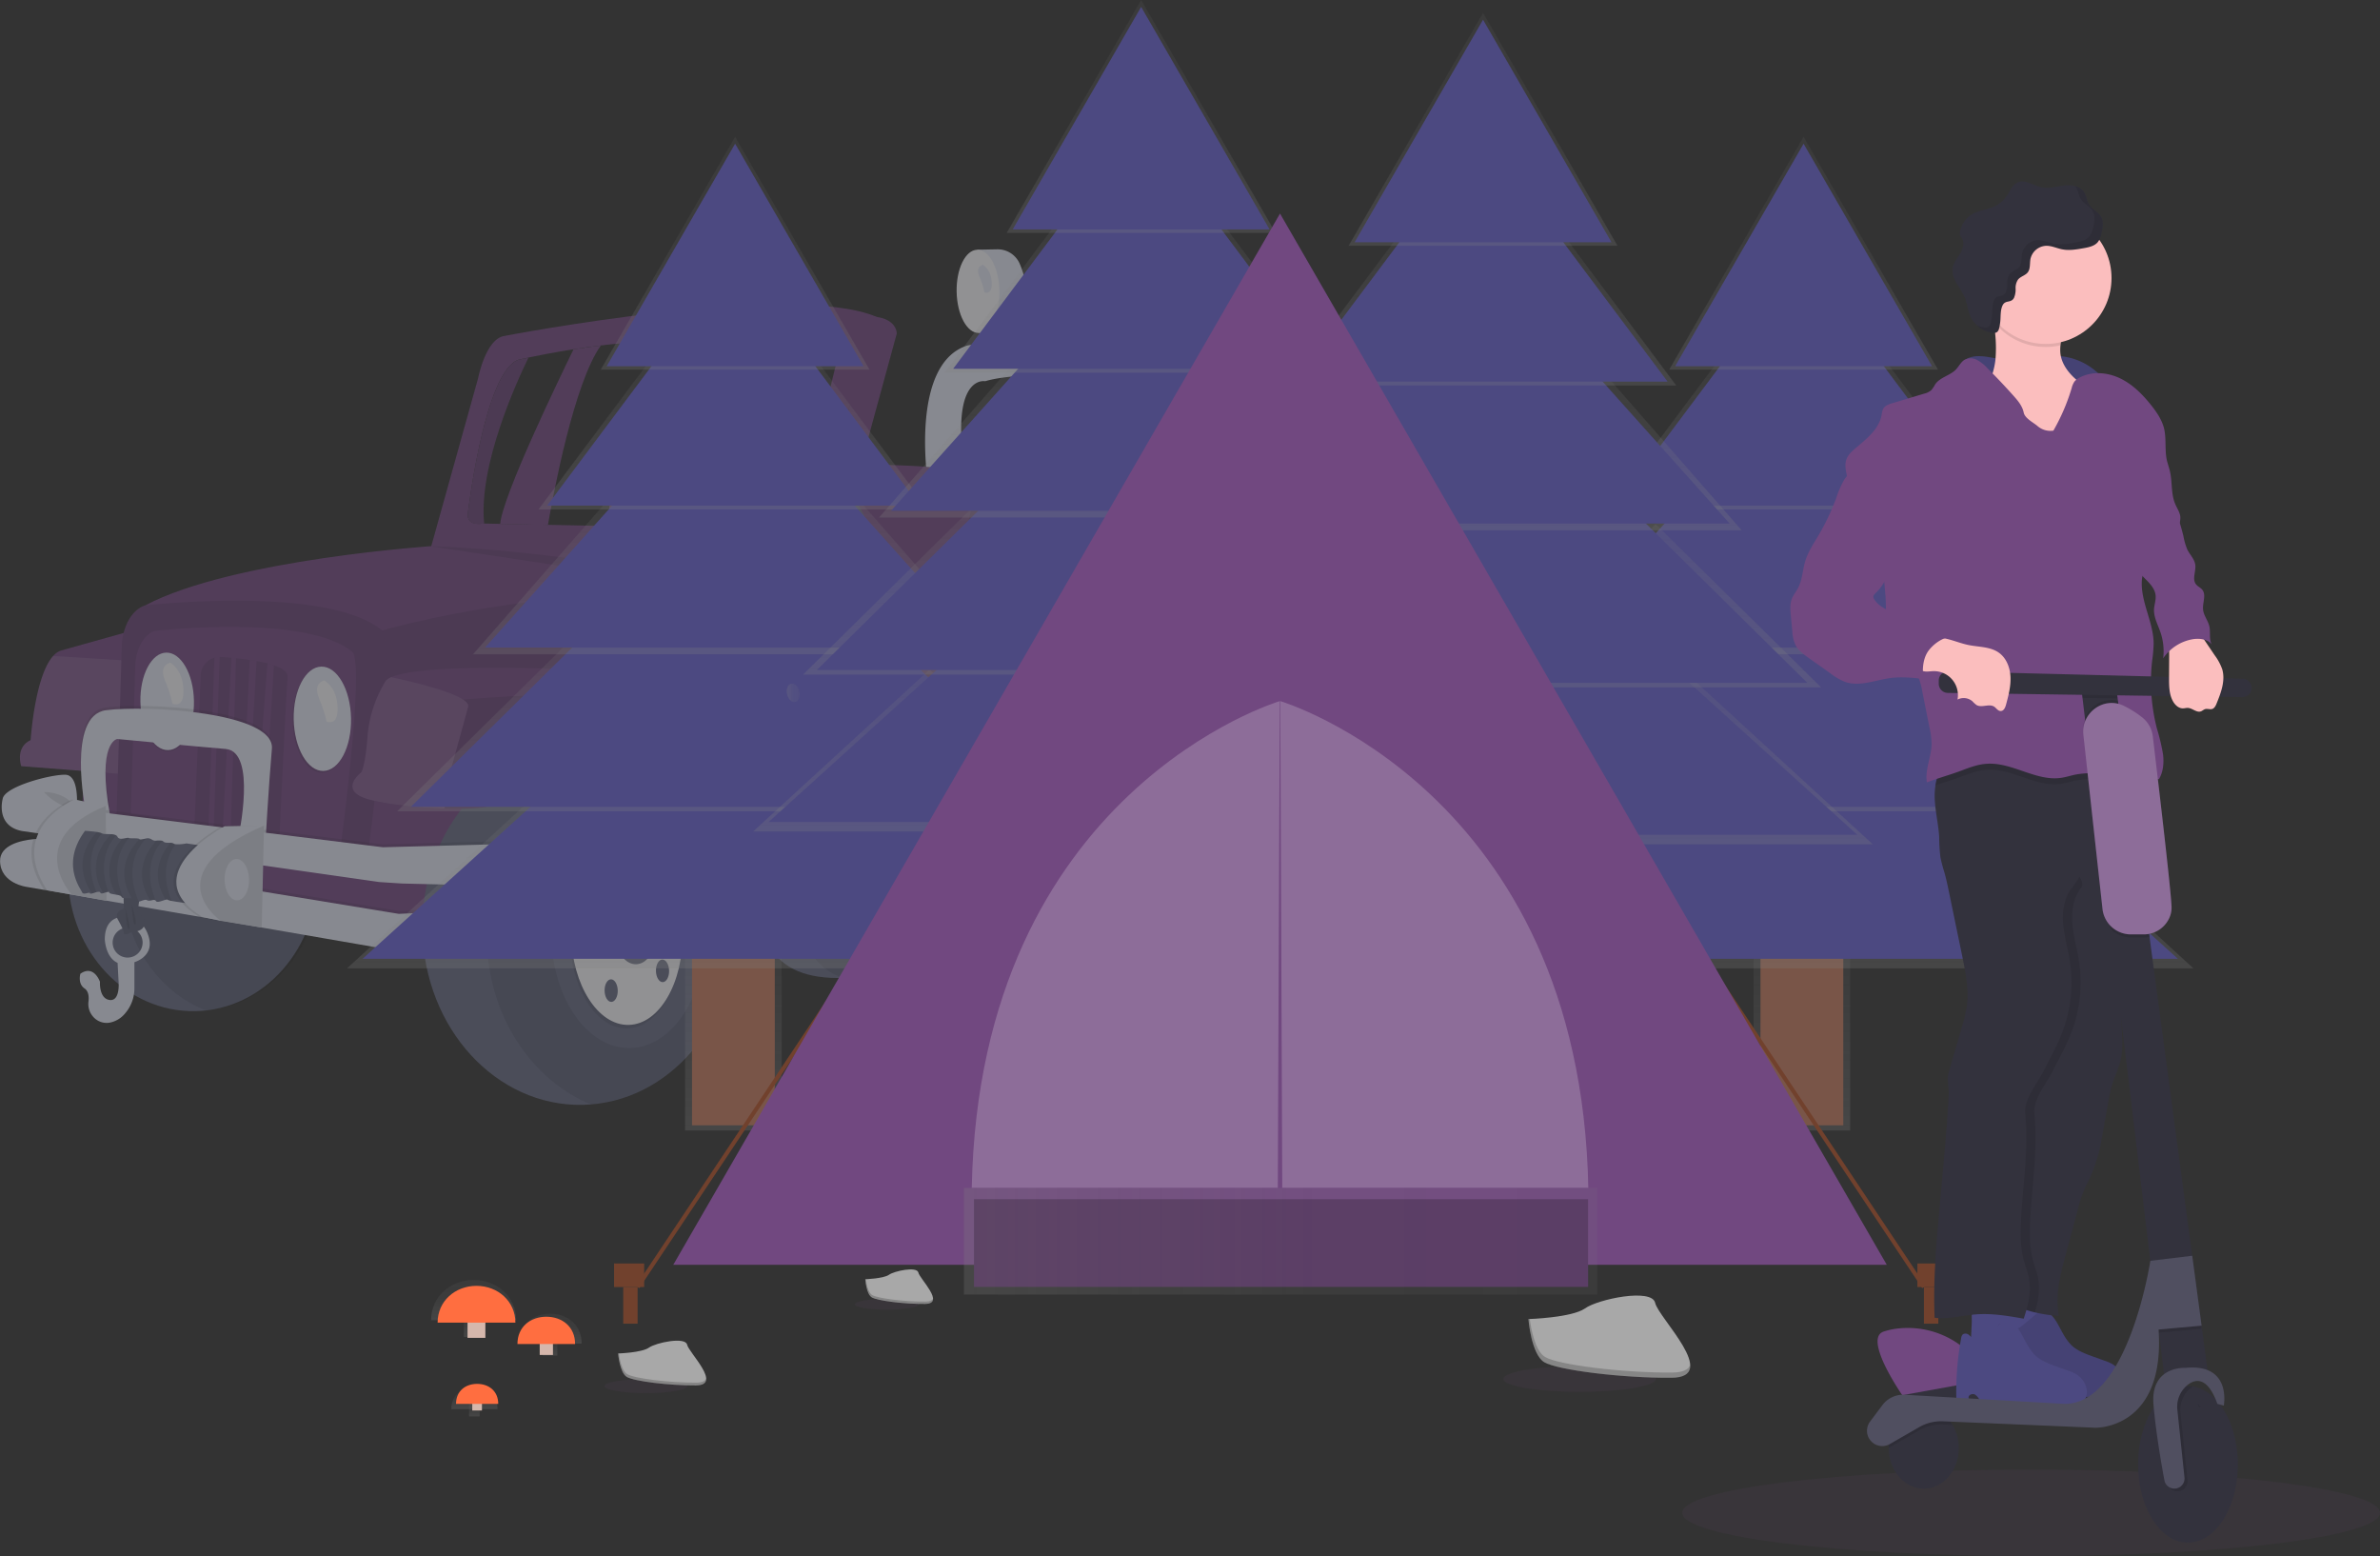 <svg id="fcd3d25d-d108-49f1-8b05-f961042549e8" data-name="Layer 1" xmlns="http://www.w3.org/2000/svg" xmlns:xlink="http://www.w3.org/1999/xlink" width="1070.95" height="699.99" viewBox="0 0 1070.95 699.99"><rect x="0" y="0" width="1070.95" height="699.99" fill="#333333" stroke="none"/><defs><linearGradient id="fef4cf94-7324-40d6-9308-a34b9052882e" x1="330.01" y1="508.56" x2="330.01" y2="378.95" gradientUnits="userSpaceOnUse"><stop offset="0" stop-color="gray" stop-opacity="0.25"/><stop offset="0.54" stop-color="gray" stop-opacity="0.12"/><stop offset="1" stop-color="gray" stop-opacity="0.1"/></linearGradient><linearGradient id="a80d1734-be81-4131-80dc-9f99dd32826f" x1="331.18" y1="435.61" x2="331.18" y2="275.03" xlink:href="#fef4cf94-7324-40d6-9308-a34b9052882e"/><linearGradient id="b8ac3475-35f8-4092-9872-a57a3345fb2f" x1="330.79" y1="364.98" x2="330.79" y2="214.89" xlink:href="#fef4cf94-7324-40d6-9308-a34b9052882e"/><linearGradient id="b3ae9166-1975-42d6-a5da-6dde3bd06bc3" x1="330.01" y1="294.36" x2="330.01" y2="160.36" xlink:href="#fef4cf94-7324-40d6-9308-a34b9052882e"/><linearGradient id="f1580149-b967-4fa8-90a0-ba830bea3bda" x1="330.01" y1="229.17" x2="330.01" y2="112" xlink:href="#fef4cf94-7324-40d6-9308-a34b9052882e"/><linearGradient id="f1e2654b-94bc-49c8-8a28-ae0704d4f4ce" x1="330.79" y1="166.31" x2="330.79" y2="61.54" xlink:href="#fef4cf94-7324-40d6-9308-a34b9052882e"/><linearGradient id="b40fb3f0-bb3e-4f8e-91ff-2be9e35f52da" x1="810.81" y1="508.56" x2="810.81" y2="378.95" xlink:href="#fef4cf94-7324-40d6-9308-a34b9052882e"/><linearGradient id="ae12fb98-ae95-4872-bedc-39e3eedb1f32" x1="811.97" y1="435.61" x2="811.97" y2="275.03" xlink:href="#fef4cf94-7324-40d6-9308-a34b9052882e"/><linearGradient id="b166d3c9-df9a-4de5-83d8-d414abef440c" x1="811.58" y1="364.98" x2="811.58" y2="214.89" xlink:href="#fef4cf94-7324-40d6-9308-a34b9052882e"/><linearGradient id="b061e48c-ab00-4bab-b633-0d8883e28d60" x1="810.81" y1="294.36" x2="810.81" y2="160.36" xlink:href="#fef4cf94-7324-40d6-9308-a34b9052882e"/><linearGradient id="bde1892e-1553-41ae-8f68-fb058a039dbb" x1="810.81" y1="229.17" x2="810.81" y2="112" xlink:href="#fef4cf94-7324-40d6-9308-a34b9052882e"/><linearGradient id="e817b007-cd08-4a5f-be21-14d70a041dbe" x1="811.58" y1="166.31" x2="811.58" y2="61.54" xlink:href="#fef4cf94-7324-40d6-9308-a34b9052882e"/><linearGradient id="bf46f249-a477-4314-86a9-b11a03aac9c2" x1="716.62" y1="473.23" x2="722.45" y2="473.23" xlink:href="#fef4cf94-7324-40d6-9308-a34b9052882e"/><linearGradient id="f02dae63-2716-4499-8829-0f3c1d22b336" x1="666.57" y1="452.78" x2="666.57" y2="323.18" xlink:href="#fef4cf94-7324-40d6-9308-a34b9052882e"/><linearGradient id="e216d1b7-8c41-4554-bf7f-ae8aca50e93b" x1="667.73" y1="379.83" x2="667.73" y2="219.26" xlink:href="#fef4cf94-7324-40d6-9308-a34b9052882e"/><linearGradient id="a388f240-4233-41bd-9b88-3ec7cb607a84" x1="667.34" y1="309.21" x2="667.34" y2="159.12" xlink:href="#fef4cf94-7324-40d6-9308-a34b9052882e"/><linearGradient id="fc313e3a-7159-49bd-86c9-84978a1d2dad" x1="666.57" y1="238.59" x2="666.57" y2="104.59" xlink:href="#fef4cf94-7324-40d6-9308-a34b9052882e"/><linearGradient id="bfdad6fd-fd4e-4e25-9952-234966a88e72" x1="666.57" y1="173.4" x2="666.57" y2="56.23" xlink:href="#fef4cf94-7324-40d6-9308-a34b9052882e"/><linearGradient id="e50b897c-ade0-4be7-b4e5-332052d62a93" x1="667.34" y1="110.54" x2="667.34" y2="5.77" xlink:href="#fef4cf94-7324-40d6-9308-a34b9052882e"/><linearGradient id="ea8c5887-e056-4379-931b-a9e63f445b24" x1="572.39" y1="417.45" x2="578.22" y2="417.45" xlink:href="#fef4cf94-7324-40d6-9308-a34b9052882e"/><linearGradient id="bc307777-59a7-4dbe-9da6-0a37c2cc1360" x1="512.71" y1="447.02" x2="512.71" y2="317.41" xlink:href="#fef4cf94-7324-40d6-9308-a34b9052882e"/><linearGradient id="ff52c3c1-4047-41a7-9a70-beaf9c3b2e8c" x1="513.88" y1="374.06" x2="513.88" y2="213.49" xlink:href="#fef4cf94-7324-40d6-9308-a34b9052882e"/><linearGradient id="b429f6f9-2c89-4f7e-8a23-e7d9cd85b6a2" x1="513.49" y1="303.44" x2="513.49" y2="153.35" xlink:href="#fef4cf94-7324-40d6-9308-a34b9052882e"/><linearGradient id="af056679-c2b8-4a85-bc92-a08c56455e81" x1="512.71" y1="232.82" x2="512.71" y2="98.82" xlink:href="#fef4cf94-7324-40d6-9308-a34b9052882e"/><linearGradient id="e93608fa-b1e0-410c-9134-74c663a6a4e3" x1="512.71" y1="167.63" x2="512.71" y2="50.46" xlink:href="#fef4cf94-7324-40d6-9308-a34b9052882e"/><linearGradient id="abca7e8f-91c5-4ada-a301-13a2907305ff" x1="513.49" y1="104.77" x2="513.49" y2="0" xlink:href="#fef4cf94-7324-40d6-9308-a34b9052882e"/><linearGradient id="eb8337b1-7107-46a4-95e9-0a9d4032ba74" x1="418.53" y1="411.68" x2="424.36" y2="411.68" xlink:href="#fef4cf94-7324-40d6-9308-a34b9052882e"/><linearGradient id="e0d89c2b-d4d6-4255-9ab5-75b3a32cb9fc" x1="433.73" y1="558.36" x2="718.73" y2="558.36" xlink:href="#fef4cf94-7324-40d6-9308-a34b9052882e"/><linearGradient id="f124af43-bbe2-4ae3-b9f8-0896fa906c7a" x1="213.13" y1="601.39" x2="213.13" y2="589.5" xlink:href="#fef4cf94-7324-40d6-9308-a34b9052882e"/><linearGradient id="a08b132f-3dc1-48d2-ab19-d366b6b14edb" x1="277.65" y1="693.91" x2="277.65" y2="675.81" xlink:href="#fef4cf94-7324-40d6-9308-a34b9052882e"/><linearGradient id="ed9eb46f-d04a-4205-93b8-cf6d4f63ac42" x1="247.54" y1="609.81" x2="247.54" y2="600.99" xlink:href="#fef4cf94-7324-40d6-9308-a34b9052882e"/><linearGradient id="bc62cbaa-e7b4-430f-9d47-b78a0c86e4f4" x1="312.07" y1="704.43" x2="312.07" y2="691.01" xlink:href="#fef4cf94-7324-40d6-9308-a34b9052882e"/><linearGradient id="eda7e9cb-0716-47d4-907d-a44c8661e6a3" x1="213.44" y1="637.18" x2="213.44" y2="630.72" xlink:href="#fef4cf94-7324-40d6-9308-a34b9052882e"/><linearGradient id="b241385e-d047-4061-b94d-72bc05b89ad9" x1="277.97" y1="733.9" x2="277.97" y2="724.07" xlink:href="#fef4cf94-7324-40d6-9308-a34b9052882e"/></defs><title>Camping</title><g opacity="0.5"><path d="M334.87,255.45c-12,16.85-21.23,65.92-23.8,80.71l-21.48-.43c1.11-12.71,26.1-64.39,33-78.57C326.5,256.55,330.62,256,334.87,255.45Z" transform="translate(-64.52 -100.01)" fill="#714880"/><rect x="593.58" y="244.57" width="9.52" height="13.41" transform="matrix(1, -0.02, 0.02, 1, -69.16, -88.66)" fill="#dce0ed"/><path d="M603,244.48l.08,4.36a6.77,6.77,0,0,1-2.06.32l-7.45.08-.09-4.58Z" transform="translate(-64.52 -100.01)" opacity="0.1"/><path d="M588.79,210.59l9-.17A10.79,10.79,0,0,1,607.89,217c2.75,6.43,5.17,16.68-.49,27.06a7.4,7.4,0,0,1-6.44,3.87L589.5,248Z" transform="translate(-64.52 -100.01)" fill="#dce0ed"/><ellipse cx="589.14" cy="229.3" rx="9.62" ry="18.72" transform="translate(-68.75 -88.84) rotate(-1.08)" fill="#f0f0f4"/><rect x="509.04" y="246.32" width="9.52" height="11.74" transform="translate(-69.19 -90.26) rotate(-1.08)" fill="#dce0ed"/><path d="M518.45,246.24l.07,3.73a7.09,7.09,0,0,1-2.06.31l-7.45.08-.08-3.94Z" transform="translate(-64.52 -100.01)" opacity="0.1"/><path d="M504.27,212.34l9-.17a10.8,10.8,0,0,1,10.12,6.54c2.75,6.43,5.17,16.69-.48,27.07a7.45,7.45,0,0,1-6.45,3.87l-11.46.12Z" transform="translate(-64.52 -100.01)" fill="#dce0ed"/><ellipse cx="504.62" cy="231.06" rx="9.62" ry="18.72" transform="translate(-68.8 -90.44) rotate(-1.08)" fill="#f0f0f4"/><path d="M506.8,219.14s-3.54.63-1.6,5.28a32.47,32.47,0,0,1,2.26,7.06s3.58,1.78,3.33-4.32S506.8,219.14,506.8,219.14Z" transform="translate(-64.52 -100.01)" fill="#dce0ed"/><ellipse cx="151.28" cy="493.34" rx="56.15" ry="61.54" transform="translate(-73.81 -97.06) rotate(-1.08)" fill="#636780"/><path d="M171.22,435.25c-29.34,2.54-52.1,29.71-51.49,62.41.5,26.35,16,48.55,37.46,56.91,29.34-2.53,52.11-29.71,51.49-62.4C208.18,465.81,192.64,443.62,171.22,435.25Z" transform="translate(-64.52 -100.01)" opacity="0.1"/><ellipse cx="588.1" cy="350.57" rx="45.57" ry="59.42" transform="translate(-71.04 -88.84) rotate(-1.08)" fill="#636780"/><path d="M574.29,293.89c-18.76,7.59-32.13,30.63-31.62,57.62.55,28.84,16.76,52.58,37.76,57.58,18.76-7.6,32.13-30.64,31.62-57.62C611.5,322.63,595.29,298.89,574.29,293.89Z" transform="translate(-64.52 -100.01)" opacity="0.1"/><path d="M416.7,341.12l.44-21.59s-4.4-9.22-8.65-10-14-1.11-14-1.11-7,31.12-1.77,40.33S416.7,341.12,416.7,341.12Z" transform="translate(-64.52 -100.01)" fill="#714880"/><path d="M416.7,341.12l.44-21.59s-4.4-9.22-8.65-10-14-1.11-14-1.11-7,31.12-1.77,40.33S416.7,341.12,416.7,341.12Z" transform="translate(-64.52 -100.01)" opacity="0.1"/><path d="M338.64,340.26s-3.19-29.85,13.24-30.7c2.11-.11,4.23-.2,6.33-.44,11.37-1.32,42.39-4.3,38.8,2.86,0,0-6.91,26.15-1.71,32.61Z" transform="translate(-64.52 -100.01)" fill="#714880"/><path d="M572.59,391.31l22,.22s3-40.66,4.25-43.86,1.55-18.43-2.61-20.57-18-4.58-18-4.58l-9.72,23.34-.39,20.95Z" transform="translate(-64.52 -100.01)" fill="#714880"/><path d="M572.59,391.31l22,.22s3-40.66,4.25-43.86,1.55-18.43-2.61-20.57-18-4.58-18-4.58l-9.72,23.34-.39,20.95Z" transform="translate(-64.52 -100.01)" opacity="0.1"/><path d="M518,324.93l-.18-4.52a2.61,2.61,0,0,1,2.66-2.72c10.94.26,50.73,1.41,57.76,4.83,0,0-6.55,56.76,2.11,70.08l-2,45.4-97.5-5.45Z" transform="translate(-64.52 -100.01)" fill="#714880"/><path d="M509.07,253.58c2.7-.32,5.91-.67,9.5-1l.1,5.41-9.52.18Z" transform="translate(-64.52 -100.01)" opacity="0.1"/><path d="M603.21,257.2v.68l-9.52.18-.07-4.11A40.25,40.25,0,0,1,603.21,257.2Z" transform="translate(-64.52 -100.01)" opacity="0.1"/><polygon points="588.96 291.21 574.59 291.69 543.86 238.26 538.73 229.34 542.1 206.43 545.13 211.91 588.96 291.21" fill="#dce0ed"/><polygon points="457.68 227.27 451.93 236.26 433.78 212.67 425.47 201.86 430.21 195.22 434.02 199.66 457.68 227.27" fill="#dce0ed"/><path d="M498.54,299.67c0,.46.07.93.11,1.4l-.35,11.61L490,301.87l4.74-6.64Z" transform="translate(-64.52 -100.01)" opacity="0.1"/><polygon points="545.13 211.91 543.86 238.26 538.73 229.34 542.1 206.43 545.13 211.91" opacity="0.1"/><path d="M482,316.83s-8.1-52.9,17.59-61.32a5.87,5.87,0,0,1,1-.22c5.94-.83,61.26-8.27,90.2-1.22,0,0,19.72,2.59,19.7,13.16l-6.22,129.36-14.17.26,3-85.51S599.24,274,588,271.68s-62.29-5.59-80.17-.18c0,0-13.16-2.71-10.44,29.6l-.52,17.35Z" transform="translate(-64.52 -100.01)" fill="#dce0ed"/><path d="M525.46,331.77a8.2,8.2,0,0,0-3.47-7.24c-4-2.93-16.36-9.21-16.36-9.21l-3.95.4-11.34,29.72,2,62.62,21.9,26.08Z" transform="translate(-64.52 -100.01)" fill="#714880"/><path d="M525.46,331.77a8.2,8.2,0,0,0-3.47-7.24c-4-2.93-16.36-9.21-16.36-9.21l-3.95.4-11.34,29.72,2,62.62,21.9,26.08Z" transform="translate(-64.52 -100.01)" opacity="0.1"/><path d="M441.28,399l-.8-64.28s-2.37-24.92,12.53-25.62c0,0,35.16-.41,50.52,4.26a3.41,3.41,0,0,1,2,4.89c-2.94,5.35-7.8,19.46-9.6,55.45l.73,38.53Z" transform="translate(-64.52 -100.01)" fill="#714880"/><polygon points="451.69 338.69 387.7 338.41 387.63 338.41 356.18 338.28 359.04 296.18 376.49 296.49 432.23 307.81 449.7 334.13 451.69 338.69" fill="#714880"/><polygon points="451.69 338.69 387.7 338.41 387.63 338.41 356.18 338.28 359.04 296.18 376.49 296.49 432.23 307.81 449.7 334.13 451.69 338.69" opacity="0.1"/><polygon points="451.69 338.69 387.7 338.41 386.11 310.27 432.23 307.81 449.7 334.13 451.69 338.69" fill="#714880"/><path d="M452.16,438.42l-31.45-.14,2.85-42.09s10.13,15.52,27.08,14.08Z" transform="translate(-64.52 -100.01)" fill="#fff" opacity="0.1"/><path d="M678.42,468.16c-1,12.07-9.64,10.33-9.64,10.33l-1.6-.11-15.88-1.14.28-18.73a69.12,69.12,0,0,1,16.1.66C673.64,460.29,678.88,462.79,678.42,468.16Z" transform="translate(-64.52 -100.01)" fill="#dce0ed"/><path d="M678.42,468.16c-1,12.07-9.64,10.33-9.64,10.33l-1.6-.11a16.22,16.22,0,0,1-2.7-9c-.08-4.19,1.19-7.93,3.2-10.2C673.64,460.29,678.88,462.79,678.42,468.16Z" transform="translate(-64.52 -100.01)" opacity="0.1"/><path d="M430.38,314.84c-14.48.28-25.92,16.35-25.55,35.91s12.41,35.2,26.89,34.92,25.92-16.35,25.55-35.91S444.86,314.57,430.38,314.84Zm-2.5,63.5c-11,.21-20.2-11.12-20.47-25.31s8.46-25.86,19.5-26.07,20.19,11.13,20.46,25.32S438.91,378.13,427.88,378.34Z" transform="translate(-64.52 -100.01)" fill="#636780"/><polygon points="368 261.12 380.49 272.94 384.73 262.07 366.77 252.04 368 261.12" fill="#636780"/><polygon points="383.82 141.49 394.53 142.59 398.57 147.22 393.08 174.36 381.14 218.13 373.34 248.18 367.79 266.44 364.49 290.53 361.05 307.12 350 318.59 326.6 292 322.67 283.06 313.32 264.84 336.38 253.52 361.86 250.78 373.29 219.78 382.37 183.94 383.82 141.49" fill="#714880"/><polyline points="170.27 274.37 158.53 391.77 334.1 381.05 312.71 323.92 278.47 302.57 355.88 302.38 355.69 270.23 324.27 264.06 261.17 260.17 213.77 258.95 168.8 274.61" fill="#714880"/><polyline points="170.27 274.37 158.53 391.77 334.1 381.05 312.71 323.92 278.47 302.57 355.88 302.38 355.69 270.23 324.27 264.06 261.17 260.17 213.77 258.95 168.8 274.61" opacity="0.1"/><path d="M477.05,486.58c.55,29.11-8.62,55.79-35.51,53.39-33.86-.08-37-22.9-37.5-52s15.38-51.08,35.54-51.46S476.5,457.47,477.05,486.58Z" transform="translate(-64.52 -100.01)" fill="#636780"/><path d="M477.26,486.63c-.42-22.54-10.56-40.42-24.48-47.18-17.63,3.7-30.85,24.32-30.35,50.87.45,23.86,2.61,43.48,22,49.84C469.25,540.58,477.79,514.74,477.26,486.63Z" transform="translate(-64.52 -100.01)" opacity="0.1"/><polygon points="446.15 340.24 436.05 352.25 454.57 348.71 468.21 335.69 480.13 310.69 497.38 299.66 540.27 304.67 579.9 305.42 594.27 292.17 577.92 290.26 561.4 290.19 519.91 290.04 470.53 289.66 460.91 316.87 453.57 335.59 446.15 340.24" fill="#714880"/><path d="M653.58,485.76c-.82,1.28-28.44,6-28.44,6l-76.27,15.4-131.49,4.38L401.7,498.76l-8.08,1.6-.32.06L285.38,521.69l-1.77-.22L254,517.82,99.45,498.76l1.31-22.41.77-13.22,1.59-27.47,1.35-7.22,13.7-1.51,6.41-.71,99.87-11.07,13.06-1.45,7.32-.81,71.28-11.07,104.29.57-.18-32.15L459.05,242.6c9.12,1.3,9,7.44,9,7.44L435.23,370.16l1,73.38c73.14,6,75.19-10,86.84-4.81l13.12-44.87,122.64-1.69C663.77,398,653.58,485.76,653.58,485.76Z" transform="translate(-64.52 -100.01)" fill="#714880"/><polygon points="283.54 324.89 324.02 407.68 337.21 411.66 340.13 398.07 324.66 352.04 309.14 325.47 283.54 324.89" fill="#714880"/><polygon points="283.54 324.89 324.02 407.68 337.21 411.66 340.13 398.07 324.66 352.04 309.14 325.47 283.54 324.89" opacity="0.15"/><ellipse cx="324.48" cy="517.36" rx="70.47" ry="79.94" transform="matrix(1, -0.02, 0.02, 1, -74.24, -93.79)" fill="#636780"/><path d="M348.2,441.94c-36.83,3.27-65.38,38.55-64.57,81,.64,34.23,20.17,63.07,47.06,74,36.82-3.27,65.37-38.55,64.57-81C394.61,481.67,375.08,452.83,348.2,441.94Z" transform="translate(-64.52 -100.01)" opacity="0.1"/><path d="M133,381.17l-3.18,16.5-9.73,50.57-46-3.57s-2.9-8.4,4.23-11.71c0,0,1.81-28.67,10.12-37.84a8.67,8.67,0,0,1,3.29-2.39Z" transform="translate(-64.52 -100.01)" fill="#714880"/><path d="M129.8,397.67l-9.73,50.57-46-3.57s-2.9-8.4,4.23-11.71c0,0,1.81-28.67,10.12-37.84Z" transform="translate(-64.52 -100.01)" fill="#fff" opacity="0.1"/><path d="M236.45,383.65c6.11,9.82-6.54,101.65-6.54,101.65l-113-16.48,2.5-80.21c2-14.42,10.48-16.27,10.48-16.27,39.37-20.84,130.63-26.79,130.63-26.79,83.36,1.59,159.74,24.69,159.74,24.69C325.22,357.44,236.45,383.65,236.45,383.65Z" transform="translate(-64.52 -100.01)" fill="#714880"/><path d="M229.91,485.3l-113-16.48,2.5-80.21c2-14.42,10.48-16.27,10.48-16.27S212,363,236.45,383.65C242.56,393.47,229.91,485.3,229.91,485.3Z" transform="translate(-64.52 -100.01)" opacity="0.1"/><path d="M217.9,480.24l-94.53-14.1,2.07-68.43c1.71-12.31,8.75-13.88,8.75-13.88s68.65-8,89.15,9.69C228.44,401.9,217.9,480.24,217.9,480.24Z" transform="translate(-64.52 -100.01)" fill="#714880"/><ellipse cx="209.09" cy="424.14" rx="12.9" ry="23.47" transform="translate(-72.5 -95.98) rotate(-1.08)" opacity="0.1"/><ellipse cx="209.07" cy="423.51" rx="12.9" ry="23.47" transform="matrix(1, -0.02, 0.02, 1, -72.48, -95.98)" fill="#dce0ed"/><path d="M210.44,406.14s-5.27.94-2.39,7.87,3.37,10.51,3.37,10.51,5.34,2.65,5-6.44S210.44,406.14,210.44,406.14Z" transform="translate(-64.52 -100.01)" fill="#f0f0f4"/><ellipse cx="139.77" cy="416.15" rx="12.05" ry="21.93" transform="translate(-72.36 -97.29) rotate(-1.08)" opacity="0.1"/><ellipse cx="139.76" cy="415.51" rx="12.05" ry="21.93" transform="translate(-72.34 -97.29) rotate(-1.08)" fill="#dce0ed"/><path d="M141.12,398.14s-5.27.95-2.39,7.87,3.38,10.51,3.38,10.51,5.33,2.65,4.95-6.43S141.12,398.14,141.12,398.14Z" transform="translate(-64.52 -100.01)" fill="#f0f0f4"/><path d="M193.91,404.55c-.68,8.68-3.7,73-3.7,73L183,476.52l-4-.58-5.33-.79-.64-.09L152,472l2.85-68.26a8.56,8.56,0,0,1,6.12-7.84,8.36,8.36,0,0,1,2.36-.34c.21,0,.43,0,.64,0,1.45.09,3,.22,4.64.36l2.09.21c2,.2,4.09.45,6.14.75,1,.16,2.06.32,3.08.5,1.71.31,3.37.65,4.9,1.05,1,.27,2,.56,2.93.88C191.59,400.59,194.09,402.3,193.91,404.55Z" transform="translate(-64.52 -100.01)" opacity="0.1"/><path d="M163.36,395.52l-2.65,76.7-2.33-.16,2.62-76.2A8.36,8.36,0,0,1,163.36,395.52Z" transform="translate(-64.52 -100.01)" fill="#714880"/><path d="M170.73,396.11l-2.38,77.45-3.59.07,3.88-77.73Z" transform="translate(-64.52 -100.01)" fill="#714880"/><path d="M180,397.36l-4.59,77.76-2.33,0v-.1l3.83-78.2C177.91,397,178.93,397.18,180,397.36Z" transform="translate(-64.52 -100.01)" fill="#714880"/><path d="M187.78,399.29,183,476.52v.15l-4-.35,0-.38,5.84-77.53C185.89,398.68,186.87,399,187.78,399.29Z" transform="translate(-64.52 -100.01)" fill="#714880"/><path d="M102.91,460.63s-8.53-40,9.19-42.38,76.16.79,74.73,17.31S184,477.18,184,477.18l-12.11-2.47s8.33-37.91-5.81-39.07-48.79-4.47-48.79-4.47-9.38-1.41-3.36,31.63Z" transform="translate(-64.52 -100.01)" opacity="0.1"/><path d="M103,464.43s-8.57-42.51,9.15-44.91,76.16.79,74.72,17.31S184,478.45,184,478.45L171.89,476s8.32-37.91-5.82-39.07-48.78-4.48-48.78-4.48S108,433.56,114,466.6Z" transform="translate(-64.52 -100.01)" fill="#dce0ed"/><path d="M417.38,511.58l-15.64.08c-12.37-50.1-31.78-81-31.78-81-6.41-3.27-75.75-1.54-75.75-1.54-7.17,1.41-8.64,24.28-8.64,24.28s6.23,5.17.38,8.67c-2.62,1.55-11.31,2-21.35,1.68-12.47-.41-27-2-34.54-4.23-13.61-4-3-12-3-12s1.86-2.57,2.86-16.55a56.46,56.46,0,0,1,7.29-23.18c.56-1,.92-1.51.92-1.51a7.52,7.52,0,0,1,2.44-1.6c17.79-7.82,105.78-2.35,105.78-2.35l32.76,9.75c.9.35,2.34,2.61,4.12,6.25C394,440.17,417.38,511.58,417.38,511.58Z" transform="translate(-64.52 -100.01)" fill="#714880"/><path d="M417.38,511.58l-15.64.08c-12.37-50.1-31.78-81-31.78-81-6.41-3.27-75.75-1.54-75.75-1.54-7.17,1.41-8.64,24.28-8.64,24.28s6.23,5.17.38,8.67c-2.62,1.55-11.31,2-21.35,1.68-12.47-.41-27-2-34.54-4.23-13.61-4-3-12-3-12s1.86-2.57,2.86-16.55a56.46,56.46,0,0,1,7.29-23.18c.56-1,.92-1.51.92-1.51a7.52,7.52,0,0,1,2.44-1.6c17.79-7.82,105.78-2.35,105.78-2.35l32.76,9.75c.9.35,2.34,2.61,4.12,6.25C394,440.17,417.38,511.58,417.38,511.58Z" transform="translate(-64.52 -100.01)" opacity="0.1"/><path d="M383.25,418.3c-30.28-11.11-113-3.35-113-3.35-8.94-7.36-25.5-7.54-33-7.19.56-1,.92-1.51.92-1.51a7.52,7.52,0,0,1,2.44-1.6c17.79-7.82,105.78-2.35,105.78-2.35l32.76,9.75C380,412.4,381.47,414.66,383.25,418.3Z" transform="translate(-64.52 -100.01)" fill="#714880"/><path d="M275.17,418c-1.77,6.59-9.1,33-9.1,33a110.16,110.16,0,0,0-1.47,12.73c-12.47-.41-27-2-34.54-4.23-13.61-4-3-12-3-12s1.86-2.57,2.86-16.55a56.22,56.22,0,0,1,8.21-24.69,7.52,7.52,0,0,1,2.44-1.6C252.4,407.2,276.52,413,275.17,418Z" transform="translate(-64.52 -100.01)" fill="#714880"/><path d="M275.17,418c-1.77,6.59-9.1,33-9.1,33a110.16,110.16,0,0,0-1.47,12.73c-12.47-.41-27-2-34.54-4.23-13.61-4-3-12-3-12s1.86-2.57,2.86-16.55a56.22,56.22,0,0,1,8.21-24.69,7.52,7.52,0,0,1,2.44-1.6C252.4,407.2,276.52,413,275.17,418Z" transform="translate(-64.52 -100.01)" fill="#fff" opacity="0.1"/><path d="M291.38,251.16c-8.38,1.43-11.7,18.94-11.7,18.94l-21.4,76.71,161.94,23.43L459.05,242.6C420.83,226.19,291.38,251.16,291.38,251.16Zm131.41,79s-.81,7.32-7,8.07l-104.73-2.12-21.48-.43-7.21-.15h-.51s-7.91,1.58-6.76-5.1c0,0,7.52-63.6,22.81-68.65,0,0,1.6-.36,4.39-.94,4.38-.92,11.7-2.36,20.32-3.72,3.87-.61,8-1.2,12.24-1.71C346.48,254,359,253.17,369.32,254c0,0,76.93-8.59,71.71,8.64C441,262.61,426,324.92,422.79,330.21Z" transform="translate(-64.52 -100.01)" fill="#714880"/><path d="M282.38,335.58h-.51s-7.91,1.58-6.76-5.1c0,0,7.52-63.6,22.81-68.65,0,0,1.6-.36,4.39-.94C296.93,271.88,279.71,309.53,282.38,335.58Z" transform="translate(-64.52 -100.01)" fill="#714880"/><path d="M282.38,335.58h-.51s-7.91,1.58-6.76-5.1c0,0,7.52-63.6,22.81-68.65,0,0,1.6-.36,4.39-.94C296.93,271.88,279.71,309.53,282.38,335.58Z" transform="translate(-64.52 -100.01)" opacity="0.1"/><path d="M299.54,491.76a10.2,10.2,0,0,1-9.45,5.54l-3.24-.08-30.51-.74-11-.26-10.17-.66L100.76,476.35l.77-13.22L117,465l6.4.8,94.87,11.74,12.49,1.55,6,.75,25.59-.67,27.69-.72a10.31,10.31,0,0,1,4.1.71,9.94,9.94,0,0,1,5.47,5A8.37,8.37,0,0,1,299.54,491.76Z" transform="translate(-64.52 -100.01)" opacity="0.1"/><path d="M299.57,493a10.21,10.21,0,0,1-9.46,5.54l-44.74-1.08-10.16-.66L91.85,476.34l-11.26-1.61-6.14-.88c-12.1-2.31-8.73-14.43-8.73-14.43.74-5.51,21.36-11,28.13-10.89,4.55.05,5.32,7.05,5.33,11.64,0,2.25-.17,3.91-.17,3.91l6.7.83,131.11,16.24,53.28-1.39a10.24,10.24,0,0,1,9.56,5.7A8.38,8.38,0,0,1,299.57,493Z" transform="translate(-64.52 -100.01)" fill="#dce0ed"/><path d="M84.27,456.32s5.84,6.87,14.74,7.76C99,464.08,95.27,456.33,84.27,456.32Z" transform="translate(-64.52 -100.01)" opacity="0.1"/><path d="M83.16,476S64.33,476,64.52,486.1s12.07,11.61,12.07,11.61l168.7,29.18,47.8-.06s16.45-13.63-1-19.23l-48.19,2.18L83.09,483.42S87.21,477.63,83.16,476Z" transform="translate(-64.52 -100.01)" opacity="0.1"/><path d="M293.12,528.1l-47.8.06-150-25.94-11-1.9L76.62,499s-11.88-1.47-12.07-11.61c-.14-7.29,9.53-9.31,15-9.87,2.15-.22,3.65-.21,3.65-.21,4,1.61-.08,7.4-.08,7.4l5.86,1,155,25.4,48.18-2.18C309.57,514.46,293.12,528.1,293.12,528.1Z" transform="translate(-64.52 -100.01)" fill="#dce0ed"/><path d="M97.17,467.5l9.85-4.63,5.07-.3.39,42.72-15.71-2.88-6.63-4.11-3.51-17.7s1.13-7.42,1.75-8.07S97.17,467.5,97.17,467.5Z" transform="translate(-64.52 -100.01)" fill="#dce0ed"/><path d="M97.17,467.5l9.85-4.63,5.07-.3.39,42.72-15.71-2.88-6.63-4.11-3.51-17.7s1.13-7.42,1.75-8.07S97.17,467.5,97.17,467.5Z" transform="translate(-64.52 -100.01)" opacity="0.1"/><path d="M95.31,502.22c.13.14.19.22.19.22l-11-1.92a1.37,1.37,0,0,1-.13-.2c-6-9.24-6.61-16.81-4.8-22.82,2.15-.22,3.65-.21,3.65-.21,4,1.61-.08,7.4-.08,7.4l5.86,1C88.73,494,94.22,500.92,95.31,502.22Z" transform="translate(-64.52 -100.01)" opacity="0.1"/><path d="M110.83,462.59c-1.85.75-3.55,1.53-5.12,2.32-7,3.56-11.37,7.49-13.86,11.43l-11.26-1.61c4.68-10.21,16.22-15.05,16.22-15.05l2.37.49Z" transform="translate(-64.52 -100.01)" opacity="0.1"/><path d="M98.08,459.66S67.44,472.51,85.74,500.5l11,1.91s-22.25-24.54,15.32-39.84Z" transform="translate(-64.52 -100.01)" fill="#dce0ed"/><polygon points="107.39 372 118.81 371.37 117.77 417.28 99.31 414.25 91.41 410.59 87.65 401.57 84.94 392.52 90.92 384.16 97.81 379.38 107.39 372" fill="#dce0ed"/><polygon points="107.39 372 118.81 371.37 117.77 417.28 99.31 414.25 91.41 410.59 87.65 401.57 84.94 392.52 90.92 384.16 97.81 379.38 107.39 372" opacity="0.1"/><ellipse cx="171.1" cy="495.72" rx="5.5" ry="9.3" transform="translate(-73.85 -96.69) rotate(-1.08)" fill="#dce0ed"/><path d="M131.68,522.43c-1.74-8.06-8-9.69-8-9.69s-12-3.26-12,9.9c0,0,.31,8.09,5.75,10.52l.48,9s.64,8.39-4.13,7.69-4.28-8.17-4.28-8.17-2.69-7.88-8.8-3.64c0,0-1.34,4.47,1.87,6.63,1.88,1.26,2,3.9,1.77,5.88a8.6,8.6,0,0,0,2.11,6.85,8,8,0,0,0,7.68,2.6,11.89,11.89,0,0,0,6.53-3.93A17.26,17.26,0,0,0,125,544.47V532.86S133.42,530.48,131.68,522.43Zm-9.6,8.35a6.74,6.74,0,1,1,6.61-6.87A6.75,6.75,0,0,1,122.08,530.78Z" transform="translate(-64.52 -100.01)" fill="#dce0ed"/><path d="M118.91,509.34a3,3,0,0,0-1.42,4.19c1.29,2.31,2.84,5.3,2.71,6.1-.21,1.35,2.78.18,3.17-.14s5.87-.11,6.12-3.84a6.45,6.45,0,0,0-3-5.66l1.11-8.19-7.54-.49.22,7.45Z" transform="translate(-64.52 -100.01)" fill="#636780"/><path d="M118.91,509.34a3,3,0,0,0-1.42,4.19c1.29,2.31,2.84,5.3,2.71,6.1-.21,1.35,2.78.18,3.17-.14s5.87-.11,6.12-3.84a6.45,6.45,0,0,0-3-5.66l1.11-8.19-7.54-.49.22,7.45Z" transform="translate(-64.52 -100.01)" opacity="0.1"/><path d="M121,509.14s2.7,8.68,1.6,9S121,509.14,121,509.14Z" transform="translate(-64.52 -100.01)" opacity="0.1"/><path d="M123.77,507s2.71,8.67,1.6,9S123.77,507,123.77,507Z" transform="translate(-64.52 -100.01)" opacity="0.1"/><path d="M153.67,480.18l-3.73,26.3s-5.25-.61-8.15-1.18a6,6,0,0,1-1.83-.53c-.15-.15-.46-.13-.87,0h0c-1.41.32-3.9,1.53-4.4.56a.87.87,0,0,0-.15-.21h0c-.51-.53-1.47-.11-2.39,0a2,2,0,0,1-1.49-.17c-.79-.5-2.35.37-3.64.67-.81.19-1.52.17-1.86-.56a1.7,1.7,0,0,0-1.28-.88h0c-1.23-.28-2.93,0-3.91-.23-.39-.07-.66-.21-.76-.47-.2-.57-1.29-.82-2.46-1-1.42-.25-3-.42-3.08-1,0-.19-.17-.27-.38-.27a12.5,12.5,0,0,0-2.31.61h0c-.63.17-1.16.19-1.32-.27s-.9-.42-1.73-.21c-.67.18-1.41.46-2,.6s-.87.15-.94-.09c-.23-.84-2.94,1.12-3.6-.57s-9.55-12.72,1.38-27.52c0,0,3,.16,5.36.53a8.2,8.2,0,0,1,2.24.59h0c.81.44,2.54.31,4.09.39a5.41,5.41,0,0,1,2.28.5,1.41,1.41,0,0,1,.64.66c.37.8,1.19.95,2.08.88,1.19-.09,2.52-.57,3-.34l0,0c.89.36,4.2-.07,4.78.47l0,.05c.25.36,1.54,0,2.86-.25h0a3.21,3.21,0,0,1,2.63.37,2.89,2.89,0,0,0,2.08.57,11.7,11.7,0,0,1,2.69.05,1.1,1.1,0,0,1,.54.33c.55.66,1.84.54,3,.58a3,3,0,0,1,1.68.39,1.55,1.55,0,0,0,.62.24,17.87,17.87,0,0,0,5.09-.35Z" transform="translate(-64.52 -100.01)" fill="#636780"/><path d="M107.93,501.32c-.67.18-1.41.46-2,.6-8.84-13.16-1.8-23.41,2.2-27.65a8.2,8.2,0,0,1,2.24.59C102,485,106.2,497.33,107.93,501.32Z" transform="translate(-64.52 -100.01)" opacity="0.1"/><path d="M113.29,501.19a12.5,12.5,0,0,0-2.31.61h0c-7.6-12.86-.22-22.72,3.53-26.54a5.41,5.41,0,0,1,2.28.5C108.73,484.91,111.38,496.05,113.29,501.19Z" transform="translate(-64.52 -100.01)" opacity="0.1"/><path d="M120,503.94c-.39-.07-.66-.21-.76-.47-.2-.57-1.29-.82-2.46-1-6.67-11.65-1.08-20.8,2.76-25.15,1.19-.09,2.52-.57,3-.34l0,0C113.66,487.35,118.3,500.18,120,503.94Z" transform="translate(-64.52 -100.01)" opacity="0.1"/><path d="M127,505.61c-.81.19-1.52.17-1.86-.56a1.7,1.7,0,0,0-1.28-.88h0c-7.77-13-.29-22.91,3.47-26.72l0,.05c.25.36,1.54,0,2.86-.25C119.78,488.24,125.54,502.46,127,505.61Z" transform="translate(-64.52 -100.01)" opacity="0.1"/><path d="M134.54,505.07c-.51-.53-1.47-.11-2.39,0-8.08-12.87-1.07-22.83,2.82-26.92a11.7,11.7,0,0,1,2.69.05C128.7,488.26,132.71,500.73,134.54,505.07Z" transform="translate(-64.52 -100.01)" opacity="0.1"/><path d="M141.79,505.3a6,6,0,0,1-1.83-.53c-.15-.15-.46-.13-.87,0h0c-7.17-11.75-1.8-21,2.1-25.58a3,3,0,0,1,1.68.39,1.55,1.55,0,0,0,.62.24C136.08,489.73,140.12,501.45,141.79,505.3Z" transform="translate(-64.52 -100.01)" opacity="0.1"/><ellipse cx="347.12" cy="520.74" rx="34.47" ry="50.75" transform="translate(-74.29 -93.36) rotate(-1.08)" fill="#636780"/><ellipse cx="345.98" cy="521.5" rx="25.06" ry="41.13" transform="translate(-74.31 -93.38) rotate(-1.08)" opacity="0.1"/><ellipse cx="345.95" cy="520.23" rx="25.06" ry="41.13" transform="matrix(1, -0.02, 0.02, 1, -74.29, -93.38)" fill="#f0f0f4"/><ellipse cx="349.98" cy="492.55" rx="2.96" ry="5.08" transform="translate(-73.76 -93.31) rotate(-1.08)" fill="#636780"/><ellipse cx="362.66" cy="536.73" rx="2.96" ry="5.08" transform="translate(-74.59 -93.06) rotate(-1.08)" fill="#636780"/><ellipse cx="330.33" cy="516.19" rx="2.96" ry="5.08" transform="translate(-74.21 -93.68) rotate(-1.08)" fill="#636780"/><ellipse cx="339.56" cy="545.63" rx="2.96" ry="5.08" transform="translate(-74.77 -93.5) rotate(-1.08)" fill="#636780"/><path d="M597.6,422.09s26,65.5,24.79,69.65c0,0,10.59,6.15,13.09,4.51s-.26-30.77-.26-30.77L630,439.88l-5.68-15.12Z" transform="translate(-64.52 -100.01)" fill="#714880"/><path d="M597.6,422.09s26,65.5,24.79,69.65c0,0,10.59,6.15,13.09,4.51s-.26-30.77-.26-30.77L630,439.88l-5.68-15.12Z" transform="translate(-64.52 -100.01)" opacity="0.15"/><ellipse cx="366.37" cy="509.16" rx="2.96" ry="5.08" transform="translate(-74.07 -93) rotate(-1.08)" fill="#636780"/><ellipse cx="350.53" cy="521.73" rx="8.67" ry="12.05" transform="translate(-74.31 -93.3) rotate(-1.08)" fill="#636780"/><path d="M626.85,509.74c.72,38.19-11.3,73.19-46.58,70-44.42-.12-48.48-30-49.2-68.24s20.19-67,46.64-67.51S626.13,471.56,626.85,509.74Z" transform="translate(-64.52 -100.01)" fill="#636780"/><path d="M627.13,509.8c-.56-29.56-13.86-53-32.11-61.88-23.13,4.85-40.47,31.89-39.82,66.73.59,31.29,3.43,57,28.88,65.38C616.63,580.59,627.83,546.68,627.13,509.8Z" transform="translate(-64.52 -100.01)" opacity="0.1"/><path d="M645.26,493.21s-6.24,5.51-9.8,1.77c0,0-9.86-68.34-20.65-68.45l-37.11.38s-4.41,2-6.15,10.27l-22.71,68.75-131.48,4.39-10.44-20.85,108.79-1.74v-.05c.55-2.12,17.5-67.37,29.56-75.67h0a5.08,5.08,0,0,1,1.33-.68s45.24-6.89,60.22-3c0,0,15.61,3.19,19.51,7.88l0,0c.52.53,6.53,7,8.71,26.13Z" transform="translate(-64.52 -100.01)" opacity="0.1"/><path d="M645.28,494.48s-6.24,5.51-9.8,1.77c0,0-9.85-68.34-20.64-68.45l-37.12.38s-4.4,2-6.15,10.27l-22.7,68.75-131.49,4.38L407,490.73,515.74,489V489c.55-2.12,17.49-67.37,29.56-75.67l0,0a5.48,5.48,0,0,1,1.32-.67s45.24-6.89,60.23-3c0,0,15.6,3.2,19.5,7.89l0,0c.52.53,6.53,7,8.71,26.13Z" transform="translate(-64.52 -100.01)" fill="#714880"/><path d="M645.28,494.48s-6.24,5.51-9.8,1.77c0,0-9.85-68.34-20.64-68.45l-37.12.38s-4.4,2-6.15,10.27l-22.7,68.75-131.49,4.38L407,490.73,515.74,489V489c.55-2.12,17.49-67.37,29.56-75.67l0,0a5.48,5.48,0,0,1,1.32-.67s45.24-6.89,60.23-3c0,0,15.6,3.2,19.5,7.89l0,0c.52.53,6.53,7,8.71,26.13Z" transform="translate(-64.52 -100.01)" opacity="0.1"/><path d="M563.31,421.15c-3,6.09-28.93,80.82-28.93,80.82l-18.64-13V489c.55-2.12,17.51-67.44,29.58-75.69C553.29,414.47,565.39,417,563.31,421.15Z" transform="translate(-64.52 -100.01)" fill="#714880"/><path d="M527.15,387.89l-14,49.12-77.75-.75.77,7.28s61.07,7.73,86.84-4.81l13.12-44.88,122.64-1.68-23.47-5.05Z" transform="translate(-64.52 -100.01)" fill="#714880"/><path d="M527.15,387.89l-14,49.12-77.75-.75.77,7.28s61.07,7.73,86.84-4.81l13.12-44.88,122.64-1.68-23.47-5.05Z" transform="translate(-64.52 -100.01)" fill="#fff" opacity="0.1"/><path d="M164.3,471.73s-41.26,21.72-10,40.8l8.28,1.75s-30.64-21.21,19.5-42.88Z" transform="translate(-64.52 -100.01)" opacity="0.1"/><path d="M165.57,471.71s-41.26,21.72-10,40.8l8.28,1.75s-30.64-21.21,19.5-42.89Z" transform="translate(-64.52 -100.01)" fill="#dce0ed"/><ellipse cx="597.46" cy="515.69" rx="23.16" ry="39.65" transform="matrix(1, -0.02, 0.02, 1, -74.15, -88.63)" fill="#636780"/><ellipse cx="596.7" cy="516.56" rx="16.83" ry="32.13" transform="translate(-74.17 -88.65) rotate(-1.08)" opacity="0.1"/><ellipse cx="596.67" cy="515.29" rx="16.83" ry="32.13" transform="translate(-74.15 -88.65) rotate(-1.08)" fill="#f0f0f4"/><ellipse cx="599.32" cy="493.68" rx="1.99" ry="3.97" transform="translate(-73.74 -88.6) rotate(-1.08)" fill="#636780"/><ellipse cx="607.93" cy="528.22" rx="1.99" ry="3.97" transform="translate(-74.39 -88.43) rotate(-1.08)" fill="#636780"/><ellipse cx="586.17" cy="512.1" rx="1.99" ry="3.97" transform="translate(-74.09 -88.85) rotate(-1.08)" fill="#636780"/><ellipse cx="592.43" cy="535.12" rx="1.99" ry="3.97" transform="translate(-74.52 -88.73) rotate(-1.08)" fill="#636780"/><ellipse cx="610.36" cy="506.69" rx="1.99" ry="3.97" transform="translate(-73.98 -88.39) rotate(-1.08)" fill="#636780"/><ellipse cx="599.75" cy="516.47" rx="5.82" ry="9.42" transform="matrix(1, -0.02, 0.02, 1, -74.17, -88.59)" fill="#636780"/><path d="M258,345.7s70.45,1.21,162.27,24.54Z" transform="translate(-64.52 -100.01)" opacity="0.1"/><path d="M591.55,216.1s-3.81.68-1.73,5.69a34.5,34.5,0,0,1,2.44,7.6s3.86,1.92,3.58-4.65S591.55,216.1,591.55,216.1Z" transform="translate(-64.52 -100.01)" fill="#dce0ed"/></g><rect x="308.28" y="378.95" width="43.46" height="129.6" fill="url(#fef4cf94-7324-40d6-9308-a34b9052882e)"/><rect x="311.39" y="378.95" width="37.25" height="127.28" fill="#795548"/><polygon points="331.18 275.03 156.17 435.61 506.18 435.61 331.18 275.03" fill="url(#a80d1734-be81-4131-80dc-9f99dd32826f)"/><polygon points="331.18 279.25 163.16 431.31 499.2 431.31 331.18 279.25" fill="#4c4981"/><polygon points="330.79 214.9 178.68 364.98 482.9 364.98 330.79 214.9" fill="url(#b8ac3475-35f8-4092-9872-a57a3345fb2f)"/><polygon points="330.79 218.98 184.89 362.94 476.69 362.94 330.79 218.98" fill="#4c4981"/><polygon points="330.01 160.36 212.83 294.36 447.2 294.36 330.01 160.36" fill="url(#b3ae9166-1975-42d6-a5da-6dde3bd06bc3)"/><polygon points="330.01 166.48 218.26 291.3 441.77 291.3 330.01 166.48" fill="#4c4981"/><polygon points="330.01 112 242.32 229.17 417.71 229.17 330.01 112" fill="url(#f1580149-b967-4fa8-90a0-ba830bea3bda)"/><polygon points="330.01 115.46 246.2 227.44 413.83 227.44 330.01 115.46" fill="#4c4981"/><polygon points="330.79 61.54 270.3 166.31 391.28 166.31 330.79 61.54" fill="url(#f1e2654b-94bc-49c8-8a28-ae0704d4f4ce)"/><polygon points="330.79 64.65 272.99 164.76 388.59 164.76 330.79 64.65" fill="#4c4981"/><rect x="789.08" y="378.95" width="43.46" height="129.6" fill="url(#b40fb3f0-bb3e-4f8e-91ff-2be9e35f52da)"/><rect x="792.18" y="378.95" width="37.25" height="127.28" fill="#795548"/><polygon points="811.97 275.03 636.97 435.61 986.97 435.61 811.97 275.03" fill="url(#ae12fb98-ae95-4872-bedc-39e3eedb1f32)"/><polygon points="811.97 279.25 643.95 431.31 979.99 431.31 811.97 279.25" fill="#4c4981"/><polygon points="811.58 214.9 659.47 364.98 963.69 364.98 811.58 214.9" fill="url(#b166d3c9-df9a-4de5-83d8-d414abef440c)"/><polygon points="811.58 218.98 665.68 362.94 957.48 362.94 811.58 218.98" fill="#4c4981"/><polygon points="810.81 160.36 693.62 294.36 927.99 294.36 810.81 160.36" fill="url(#b061e48c-ab00-4bab-b633-0d8883e28d60)"/><polygon points="810.81 166.48 699.05 291.3 922.56 291.3 810.81 166.48" fill="#4c4981"/><polygon points="810.81 112 723.11 229.17 898.5 229.17 810.81 112" fill="url(#bde1892e-1553-41ae-8f68-fb058a039dbb)"/><polygon points="810.81 115.46 726.99 227.44 894.62 227.44 810.81 115.46" fill="#4c4981"/><polygon points="811.58 61.54 751.09 166.31 872.07 166.31 811.58 61.54" fill="url(#e817b007-cd08-4a5f-be21-14d70a041dbe)"/><polygon points="811.58 64.65 753.78 164.76 869.38 164.76 811.58 64.65" fill="#4c4981"/><path d="M722.32,472.66c-.47-2.25-2.13-3.84-3.67-3.55s-2.37,2.43-1.89,4.68,2.13,3.84,3.67,3.55S722.79,475,722.32,472.66Z" transform="translate(-64.52 -100.01)" fill="url(#bf46f249-a477-4314-86a9-b11a03aac9c2)"/><path d="M723.5,470.89c-.47-2.25-2.13-3.85-3.67-3.55s-2.36,2.42-1.89,4.67,2.13,3.85,3.67,3.55S724,473.2,723.5,470.89Z" transform="translate(-64.52 -100.01)" fill="#fff"/><rect x="644.84" y="323.18" width="43.46" height="129.6" fill="url(#f02dae63-2716-4499-8829-0f3c1d22b336)"/><rect x="647.94" y="323.18" width="37.25" height="127.28" fill="#795548"/><polygon points="667.73 219.26 492.73 379.83 842.74 379.83 667.73 219.26" fill="url(#e216d1b7-8c41-4554-bf7f-ae8aca50e93b)"/><polygon points="667.73 223.48 499.71 375.54 835.75 375.54 667.73 223.48" fill="#4c4981"/><polygon points="667.34 159.12 515.24 309.21 819.45 309.21 667.34 159.12" fill="url(#a388f240-4233-41bd-9b88-3ec7cb607a84)"/><polygon points="667.34 163.21 521.44 307.17 813.25 307.17 667.34 163.21" fill="#4c4981"/><polygon points="666.57 104.59 549.38 238.59 783.75 238.59 666.57 104.59" fill="url(#fc313e3a-7159-49bd-86c9-84978a1d2dad)"/><polygon points="666.57 110.71 554.81 235.53 778.32 235.53 666.57 110.71" fill="#4c4981"/><polygon points="666.57 56.23 578.87 173.4 754.26 173.4 666.57 56.23" fill="url(#bfdad6fd-fd4e-4e25-9952-234966a88e72)"/><polygon points="666.57 59.69 582.75 171.67 750.38 171.67 666.57 59.69" fill="#4c4981"/><polygon points="667.34 5.77 606.86 110.54 727.83 110.54 667.34 5.77" fill="url(#e50b897c-ade0-4be7-b4e5-332052d62a93)"/><polygon points="667.34 8.87 609.54 108.99 725.14 108.99 667.34 8.87" fill="#4c4981"/><path d="M578.08,416.89c-.47-2.25-2.13-3.84-3.67-3.55s-2.36,2.43-1.89,4.68,2.13,3.84,3.67,3.55S578.56,419.2,578.08,416.89Z" transform="translate(-64.52 -100.01)" fill="url(#ea8c5887-e056-4379-931b-a9e63f445b24)"/><path d="M579.27,415.12c-.48-2.25-2.13-3.85-3.67-3.55s-2.37,2.42-1.9,4.67,2.13,3.85,3.67,3.55S579.74,417.42,579.27,415.12Z" transform="translate(-64.52 -100.01)" fill="#fff"/><rect x="490.98" y="317.41" width="43.46" height="129.6" fill="url(#bc307777-59a7-4dbe-9da6-0a37c2cc1360)"/><rect x="494.09" y="317.41" width="37.25" height="127.28" fill="#795548"/><polygon points="513.88 213.49 338.88 374.06 688.88 374.06 513.88 213.49" fill="url(#ff52c3c1-4047-41a7-9a70-beaf9c3b2e8c)"/><polygon points="513.88 217.71 345.86 369.77 681.9 369.77 513.88 217.71" fill="#4c4981"/><polygon points="513.49 153.35 361.38 303.44 665.6 303.44 513.49 153.35" fill="url(#b429f6f9-2c89-4f7e-8a23-e7d9cd85b6a2)"/><polygon points="513.49 157.44 367.59 301.4 659.39 301.4 513.49 157.44" fill="#4c4981"/><polygon points="512.72 98.82 395.53 232.82 629.9 232.82 512.72 98.82" fill="url(#af056679-c2b8-4a85-bc92-a08c56455e81)"/><polygon points="512.72 104.94 400.96 229.76 624.47 229.76 512.72 104.94" fill="#4c4981"/><polygon points="512.72 50.46 425.02 167.63 600.41 167.63 512.72 50.46" fill="url(#e93608fa-b1e0-410c-9134-74c663a6a4e3)"/><polygon points="512.72 53.91 428.9 165.9 596.53 165.9 512.72 53.91" fill="#4c4981"/><polygon points="513.49 0 453 104.77 573.98 104.77 513.49 0" fill="url(#abca7e8f-91c5-4ada-a301-13a2907305ff)"/><polygon points="513.49 3.1 455.69 103.22 571.29 103.22 513.49 3.1" fill="#4c4981"/><path d="M424.23,411.12c-.47-2.25-2.13-3.84-3.67-3.55s-2.37,2.43-1.89,4.68,2.13,3.84,3.67,3.55S424.7,413.43,424.23,411.12Z" transform="translate(-64.52 -100.01)" fill="url(#eb8337b1-7107-46a4-95e9-0a9d4032ba74)"/><rect x="927.31" y="668.39" width="13.54" height="10.59" transform="translate(1803.63 1247.37) rotate(-180)" fill="#71412d"/><rect x="930.25" y="678.98" width="6.47" height="16.48" transform="translate(1802.45 1274.44) rotate(-180)" fill="#71412d"/><line x1="770.28" y1="435.85" x2="865.73" y2="578.98" fill="none" stroke="#71412d" stroke-miterlimit="10" stroke-width="1.84"/><rect x="276.32" y="568.38" width="13.54" height="10.59" fill="#71412d"/><rect x="280.44" y="578.98" width="6.47" height="16.48" fill="#71412d"/><line x1="382.35" y1="435.85" x2="286.91" y2="578.98" fill="none" stroke="#71412d" stroke-miterlimit="10" stroke-width="1.84"/><polygon points="575.98 96.07 712.5 332.53 849.02 568.98 575.98 568.98 302.95 568.98 439.47 332.53 575.98 96.07" fill="#714880"/><path d="M501.79,634.35H639.51l.88-218.94S505.32,455.5,501.79,634.35Z" transform="translate(-64.52 -100.01)" fill="#fff" opacity="0.2"/><path d="M640.62,415.41l.89,218.94H779.23C775.7,455.5,640.62,415.41,640.62,415.41Z" transform="translate(-64.52 -100.01)" fill="#fff" opacity="0.2"/><rect x="438.28" y="539.46" width="276.32" height="39.43" fill="#714880"/><rect x="433.73" y="534.36" width="285" height="48" fill="url(#e0d89c2b-d4d6-4255-9ab5-75b3a32cb9fc)"/><rect x="438.28" y="539.46" width="276.32" height="39.43" opacity="0.2"/><rect x="208.73" y="589.5" width="8.79" height="11.9" fill="url(#f124af43-bbe2-4ae3-b9f8-0896fa906c7a)"/><path d="M277.65,675.81c-10.57,0-19.14,7.57-19.14,18.1h38.28C296.79,683.38,288.22,675.81,277.65,675.81Z" transform="translate(-64.52 -100.01)" fill="url(#a08b132f-3dc1-48d2-ab19-d366b6b14edb)"/><rect x="244.28" y="600.99" width="6.52" height="8.82" fill="url(#ed9eb46f-d04a-4205-93b8-cf6d4f63ac42)"/><path d="M312.07,691c-7.84,0-14.2,5-14.2,13.42h28.39C326.26,696,319.9,691,312.07,691Z" transform="translate(-64.52 -100.01)" fill="url(#bc62cbaa-e7b4-430f-9d47-b78a0c86e4f4)"/><rect x="211.06" y="630.72" width="4.78" height="6.46" fill="url(#eda7e9cb-0716-47d4-907d-a44c8661e6a3)"/><path d="M278,724.07c-5.74,0-10.4,3.52-10.4,9.83h20.8C288.37,727.59,283.71,724.07,278,724.07Z" transform="translate(-64.52 -100.01)" fill="url(#b241385e-d047-4061-b94d-72bc05b89ad9)"/><rect x="210.38" y="590.97" width="8.03" height="10.87" fill="#d5b7ac"/><path d="M278.92,678.46c-9.65,0-17.48,6.92-17.48,16.54h35C296.41,685.38,288.58,678.46,278.92,678.46Z" transform="translate(-64.52 -100.01)" fill="#ff6e40"/><rect x="242.86" y="601.47" width="5.96" height="8.06" fill="#d5b7ac"/><path d="M310.36,692.35c-7.16,0-13,4.57-13,12.26h25.93C323.33,696.92,317.53,692.35,310.36,692.35Z" transform="translate(-64.52 -100.01)" fill="#ff6e40"/><rect x="212.51" y="628.62" width="4.36" height="5.9" fill="#d5b7ac"/><path d="M279.21,722.55c-5.24,0-9.49,3.22-9.49,9h19C288.71,725.77,284.46,722.55,279.21,722.55Z" transform="translate(-64.52 -100.01)" fill="#ff6e40"/><ellipse cx="913.96" cy="680.54" rx="156.99" ry="19.44" fill="#714880" opacity="0.1"/><path d="M924.27,729.44a5.81,5.81,0,0,1-4.33-2.62c-4.33-6.55-15.82-25.24-7.75-27.82a31.76,31.76,0,0,1,3.9-1,39.77,39.77,0,0,1,38.56,15.07,37,37,0,0,1,3.17,4.82,5,5,0,0,1-3,7.15C947.7,727.14,934.55,730.33,924.27,729.44Z" transform="translate(-64.52 -100.01)" fill="#714880"/><polygon points="851.77 628.4 895.79 620.44 961.71 620.44 952.29 634.96 860.74 634.96 851.77 628.4" fill="#33323d"/><path d="M949.74,261.33c5-2.51,11.39,0,17.27.59,7.62.74,15.17-2,22.84-1.78a28.61,28.61,0,0,1,18.74,7.73,22.89,22.89,0,0,1,6.89,15.71,18.28,18.28,0,0,1-2.41,10.1c-3.65,6.1-12,10.23-20.64,10.91a38.65,38.65,0,0,1-24.12-6.33c-5.69-3.85-9.65-8.95-14.45-13.46-3.42-3.21-12.42-7.26-12.49-11.43C941.32,270.5,946.63,262.91,949.74,261.33Z" transform="translate(-64.52 -100.01)" fill="#4c4981"/><path d="M949.74,261.33c5-2.51,11.39,0,17.27.59,7.62.74,15.17-2,22.84-1.78a28.61,28.61,0,0,1,18.74,7.73,22.89,22.89,0,0,1,6.89,15.71,18.28,18.28,0,0,1-2.41,10.1c-3.65,6.1-12,10.23-20.64,10.91a38.65,38.65,0,0,1-24.12-6.33c-5.69-3.85-9.65-8.95-14.45-13.46-3.42-3.21-12.42-7.26-12.49-11.43C941.32,270.5,946.63,262.91,949.74,261.33Z" transform="translate(-64.52 -100.01)" opacity="0.1"/><path d="M968.06,690.61l-.67,14a185.49,185.49,0,0,1,19.87-.37c.53-2.11,0-4.32-.45-6.46a49.13,49.13,0,0,1-.8-12.52c.08-1.15-12.3-2.33-13.55-2.39-1.52-.06-3.1-.26-3.83,1.32C967.82,685.93,968.16,688.71,968.06,690.61Z" transform="translate(-64.52 -100.01)" fill="#4c4981"/><path d="M951.76,695.12l-.67,14a188,188,0,0,1,19.86-.38c.54-2.1,0-4.31-.44-6.45a48.27,48.27,0,0,1-.8-12.52c.07-1.15-12.31-2.33-13.56-2.39-1.52-.06-3.1-.26-3.83,1.32C951.51,690.44,951.85,693.22,951.76,695.12Z" transform="translate(-64.52 -100.01)" fill="#4c4981"/><path d="M982.62,690.13a7.33,7.33,0,0,0-2.54,1.58l-5,4.18c-1.68,1.41-3.89,2.91-5.9,2a13.26,13.26,0,0,1-2.34-1.84,2.3,2.3,0,0,0-2.74-.31,2.82,2.82,0,0,0-.77,1.74,133.32,133.32,0,0,0-2.17,26.91,15.93,15.93,0,0,0,4.86,1.08.81.81,0,0,0,.54-.1c.3-.23.14-.69.1-1.07-.14-1.29,1.66-2,2.83-1.49a5.64,5.64,0,0,1,2.3,3,3,3,0,0,0,.86,1.29,3.06,3.06,0,0,0,1.18.44,44.12,44.12,0,0,0,6.89.62q16,.57,32,0a10.33,10.33,0,0,0,3.28-.46,6.25,6.25,0,0,0,3.81-4.84,8.61,8.61,0,0,0-1.51-6.13,10.71,10.71,0,0,0-3.51-3.22,21,21,0,0,0-3.32-1.4l-5-1.8c-3.65-1.3-7.43-2.69-10.15-5.44a25.86,25.86,0,0,1-3.83-5.53C990.62,696.14,987.67,688.65,982.62,690.13Z" transform="translate(-64.52 -100.01)" fill="#4c4981"/><path d="M982.62,690.13a7.33,7.33,0,0,0-2.54,1.58l-5,4.18c-1.68,1.41-3.89,2.91-5.9,2a13.26,13.26,0,0,1-2.34-1.84,2.3,2.3,0,0,0-2.74-.31,2.82,2.82,0,0,0-.77,1.74,133.32,133.32,0,0,0-2.17,26.91,15.93,15.93,0,0,0,4.86,1.08.81.81,0,0,0,.54-.1c.3-.23.14-.69.1-1.07-.14-1.29,1.66-2,2.83-1.49a5.64,5.64,0,0,1,2.3,3,3,3,0,0,0,.86,1.29,3.06,3.06,0,0,0,1.18.44,44.12,44.12,0,0,0,6.89.62q16,.57,32,0a10.33,10.33,0,0,0,3.28-.46,6.25,6.25,0,0,0,3.81-4.84,8.61,8.61,0,0,0-1.51-6.13,10.71,10.71,0,0,0-3.51-3.22,21,21,0,0,0-3.32-1.4l-5-1.8c-3.65-1.3-7.43-2.69-10.15-5.44a25.86,25.86,0,0,1-3.83-5.53C990.62,696.14,987.67,688.65,982.62,690.13Z" transform="translate(-64.52 -100.01)" opacity="0.1"/><path d="M1030.38,464q0,4.27-.18,8.57a429.76,429.76,0,0,1-4.74,52.28c-.6,3.88-1.25,7.76-2.2,11.57-1.37,5.45-3.39,10.77-4,16.36-.83,8,1.32,16.25-.49,24.1-.93,4-2.87,7.72-4,11.68a64.83,64.83,0,0,0-1.57,7.19q-1.51,8.4-3,16.77l-.3,1.71a68.75,68.75,0,0,1-6.56,18.9,59.74,59.74,0,0,0-4,11.58L994,664.58c-2.41,8.95-4.83,18.3-3,27.39a63.56,63.56,0,0,1-10.83-1.58,61.13,61.13,0,0,1-13.13-4.81c-.94-15.44-.25-30.91.43-46.36.44-9.78.88-19.6,2.53-29.26,1.78-10.53,4.23-20.58,6.38-31.05,3.21-15.66,6.44-31.47,6.13-47.46-.39-20.71.15-41.8,9.19-60.43a13.87,13.87,0,0,1,4.18-5.66,14.38,14.38,0,0,1,6-2,113.4,113.4,0,0,1,21.77-1.56A15.22,15.22,0,0,1,1030.38,464Z" transform="translate(-64.52 -100.01)" fill="#33323d"/><path d="M1030.38,464c0,2.85-21.64.67-21.73,3.52-26.58-3.07-14.13,3.1-15.31,3.93-2.51,1.77,9.59-1.79,7.07,0-2.19,1.55-5.59,7.57-7.85,9-5.27,3.45,12.3,14.07,8.38,19-3.54,4.46-4.37,10.54-3.9,16.2s2.12,11.17,3,16.8a63,63,0,0,1-3.31,31.68c-2.29,6.05-5.48,11.69-8.39,17.46-3.18,6.35-9.07,12.66-8.36,19.74,1.61,15.94-1.18,32-1.92,48-.29,6.12-.28,12.36,1.42,18.26.64,2.24,1.52,4.43,2,6.71,1.19,5.31.25,10.81-1.32,16.08a61.13,61.13,0,0,1-13.13-4.81c-.94-15.44-.25-30.91.43-46.36.44-9.78.88-19.6,2.53-29.26,1.78-10.53,4.23-20.58,6.38-31.05,3.21-15.66,6.44-31.47,6.13-47.46-.39-20.71.15-41.8,9.19-60.43a13.87,13.87,0,0,1,4.18-5.66,14.38,14.38,0,0,1,6-2,113.4,113.4,0,0,1,21.77-1.56A15.22,15.22,0,0,1,1030.38,464Z" transform="translate(-64.52 -100.01)" opacity="0.1"/><path d="M1032,449.77c0,5.08,2.83,16.31-1.06,19.57-2.58,2.19-5.78,3.52-8.56,5.47-2.52,1.77-4.67,4-7.19,5.83-2.18,1.55-4.62,2.71-6.88,4.18-5.27,3.45-7.58,9.72-11.5,14.64-3.54,4.46-4.37,10.54-3.9,16.2s2.12,11.17,3,16.8a62.85,62.85,0,0,1-3.3,31.68c-2.29,6.05-5.49,11.69-8.39,17.46-3.19,6.35-9.07,12.66-8.36,19.74,1.6,15.94-1.18,32-1.93,48-.29,6.12-.27,12.36,1.43,18.26.64,2.24,1.52,4.43,2,6.71,1.4,6.27-.16,12.82-2.21,18.91-7.06-1.24-14.2-2.47-21.34-1.94-6.27.47-12.5,2.28-18.75,1.54-.74-16.85.79-33.71,2.32-50.5.3-3.43.62-6.86.92-10.3,1.21-13.15,2.4-26.31,3.1-39.51.18-3.33-1-6.86,0-10.07q2.91-10.07,5.84-20.14a66.24,66.24,0,0,0,2.37-10.16c.88-7.15-.58-14.36-2-21.41q-3-14.47-6-29c-.67-3.22-1.33-6.44-2.25-9.61a64.39,64.39,0,0,1-1.68-6.38,79.66,79.66,0,0,1-.56-9.14c-.3-5.27-1.53-10.43-1.92-15.69a32,32,0,0,1,.23-7.57,19.07,19.07,0,0,1,2.84-7.64,233.25,233.25,0,0,1,45.55-13,64.07,64.07,0,0,1,11-1.28,73.83,73.83,0,0,1,12.54,1.39c5.78,1,11.66,2,17,4.6a25.08,25.08,0,0,1,6.89,4.8c2.69,2.69,1.06-3.52,1.87.18C1033.26,443.68,1032,448.48,1032,449.77Z" transform="translate(-64.52 -100.01)" fill="#33323d"/><path d="M966.31,694.64a7.52,7.52,0,0,0-2.54,1.58l-5,4.18c-1.69,1.41-3.9,2.91-5.91,2a13.56,13.56,0,0,1-2.33-1.84,2.32,2.32,0,0,0-2.75-.31A2.81,2.81,0,0,0,947,702a132.61,132.61,0,0,0-2.18,26.91,15.93,15.93,0,0,0,4.87,1.08.83.83,0,0,0,.54-.1c.29-.23.13-.7.09-1.07-.13-1.29,1.66-2.05,2.83-1.49a5.59,5.59,0,0,1,2.3,3,3,3,0,0,0,.86,1.29,2.89,2.89,0,0,0,1.19.43,42.83,42.83,0,0,0,6.88.63q16,.57,32,0a10.33,10.33,0,0,0,3.28-.46,6.24,6.24,0,0,0,3.82-4.84,8.57,8.57,0,0,0-1.52-6.13,10.52,10.52,0,0,0-3.51-3.22,20.54,20.54,0,0,0-3.31-1.4l-5-1.8c-3.65-1.3-7.43-2.69-10.15-5.44a26.23,26.23,0,0,1-3.83-5.53C974.31,700.65,971.36,693.16,966.31,694.64Z" transform="translate(-64.52 -100.01)" fill="#4c4981"/><path d="M1015.45,287.51a9.91,9.91,0,0,1-2.09,4.28c-2.16,3-4.55,6.17-8.06,7.36a16.14,16.14,0,0,1-6,.54A78.93,78.93,0,0,1,952,280.85c6.27-4.14,9.62-11.68,10.44-19.14a62.82,62.82,0,0,0-1-17.34c-.29-1.69-.59-3.37-.9-5-.55-3.06-2-5.42,1.5-6.28,2.71-.67,6.39-.2,9.16,0,6.09.34,12.31,1.66,17.26,5.39a11.5,11.5,0,0,1,3.32,3.63c2.13,4,.4,8.71-.09,13.3a17.3,17.3,0,0,0-.07,3.13c.38,5.09,3.8,9.48,7.73,12.73s8.48,5.75,12.31,9.1C1013.77,282.17,1015.82,284.7,1015.45,287.51Z" transform="translate(-64.52 -100.01)" fill="#fbbebe"/><path d="M991.66,255.34a29,29,0,0,1-6.63.76,29.56,29.56,0,0,1-23.62-11.73c-.29-1.69-.59-3.37-.9-5-.55-3.06-2-5.42,1.5-6.28,2.71-.67,6.39-.2,9.16,0,6.09.34,12.31,1.66,17.26,5.39a11.5,11.5,0,0,1,3.32,3.63C993.88,246,992.15,250.75,991.66,255.34Z" transform="translate(-64.52 -100.01)" opacity="0.1"/><circle cx="920.51" cy="125.09" r="29.63" fill="#fbbebe"/><path d="M1033.79,444.93c-.18.4-1.59,7.21-1.81,7.6-9.86-1.95-16-2.15-26-2a41.74,41.74,0,0,0-7.57.63c-2.1.42-4.15,1.11-6.27,1.44-11.42,1.76-22.23-7.17-33.76-6.29-3.85.29-7.53,1.67-11.14,3-4,1.52-8,2.68-11.91,4a19.07,19.07,0,0,1,2.84-7.64,233.25,233.25,0,0,1,45.55-13,64.07,64.07,0,0,1,11-1.28,73.83,73.83,0,0,1,12.54,1.39c5.78,1,11.66,2,17,4.6a25.08,25.08,0,0,1,6.89,4.8C1033.79,444.93,1033,441.23,1033.79,444.93Z" transform="translate(-64.52 -100.01)" opacity="0.1"/><path d="M975.14,285.59c-.61-3-2.66-5.39-4.68-7.65q-5.72-6.4-11.82-12.47a16.93,16.93,0,0,0-4.6-3.59,6,6,0,0,0-5.63.05c-1.54,1-2.32,2.76-3.55,4.1-2.66,2.91-7.29,3.6-9.53,6.85a18.13,18.13,0,0,1-1.71,2.59,7.7,7.7,0,0,1-3.35,1.65l-14.12,4.23c-1.66.49-3.5,1.13-4.3,2.67a9,9,0,0,0-.62,2.57c-1.12,6.39-6.76,10.83-11.71,15-1.71,1.45-3.45,3.05-4.18,5.17s-.35,4.37.09,6.53c1.14,5.49,2.79,11,6,15.62,2.13,3.11,4.91,5.79,6.66,9.14a31.5,31.5,0,0,1,2.76,10.1c1,6.56,1.51,13.18,2.08,19.8.49,5.82-.21,12.37,1.47,18,2.07,6.85,9.42,10.75,12.68,17.12a32.1,32.1,0,0,1,2.51,8.42l3.18,15.89a35,35,0,0,1,.93,7.33c-.09,5.83-3.07,11.51-2.13,17.26,5.28-2,10.39-3.37,15.67-5.36,3.62-1.37,7.3-2.75,11.16-3,11.51-.87,22.33,8.05,33.75,6.29,2.12-.32,4.16-1,6.27-1.43a41.68,41.68,0,0,1,7.57-.65,142.79,142.79,0,0,1,30,2.72c2-3.36,2.32-7.47,1.83-11.34a91.63,91.63,0,0,0-2.71-11.37,84.15,84.15,0,0,1-2.18-30.48,66.83,66.83,0,0,0,.68-7.73c0-9.66-5.85-18.71-5.31-28.35s11.37-14.81,15.84-23.21a9.9,9.9,0,0,0,1.49-5.58c-.21-2-1.47-3.8-2.28-5.68-2-4.61-1.26-9.92-2.41-14.8-.4-1.71-1-3.36-1.41-5.07-1-4.75-.09-9.79-1.3-14.49-1-3.64-3.12-6.83-5.44-9.78-3.92-5-8.5-9.67-14.22-12.43s-12.76-3.35-18.35-.32a6.8,6.8,0,0,0-2.26,1.78,8.91,8.91,0,0,0-1.24,2.92,89.92,89.92,0,0,1-8.22,19.13,8.86,8.86,0,0,1-7.25-2.17C979.14,289.86,975.68,288.15,975.14,285.59Z" transform="translate(-64.52 -100.01)" fill="#714880"/><path d="M970.77,234a9.6,9.6,0,0,0,.72-4.2,6.62,6.62,0,0,1,1.12-4.06c1.15-1.4,3.24-1.79,4.35-3.22,1.26-1.63.84-3.94,1.22-6a7.52,7.52,0,0,1,7-5.94c2.48-.08,4.81,1.1,7.25,1.58,3.17.63,6.44.06,9.62-.5,2.37-.42,5-.95,6.48-2.81a9.79,9.79,0,0,0,1.72-4.24c.53-2.39.93-5.05-.3-7.16s-3.84-3.14-5.2-5.19c-1.19-1.79-1.29-4.15-2.5-5.93-1.89-2.78-5.8-3.27-9.13-2.85s-6.71,1.48-10,.77c-3.61-.78-7.2-3.63-10.61-2.2-2.5,1.06-3.55,3.95-5.09,6.2a13.58,13.58,0,0,1-5.27,4.53c-3.26,1.56-7.08,1.78-10.21,3.6a11.41,11.41,0,0,0-5.41,7.76,3.39,3.39,0,0,0,0,1.79,7.64,7.64,0,0,0,.8,1.26c1.3,2.07.46,4.81-.8,6.9s-2.94,4-3.34,6.44.55,4.84,1.78,7a50.07,50.07,0,0,1,3.69,6.32c1.06,2.6,1.27,5.49,2.34,8.09a13.12,13.12,0,0,0,9.79,7.78,3,3,0,0,0,2.39-.36,3.06,3.06,0,0,0,.89-1.7,20.09,20.09,0,0,0,.56-3.37c.18-2.24,0-4.83,1-6.9C966.91,234.76,969.43,236.51,970.77,234Z" transform="translate(-64.52 -100.01)" fill="#33323d"/><path d="M1009.9,197.46c-1.24-2.12-3.84-3.14-5.2-5.19-1.19-1.79-1.29-4.15-2.5-5.93a6.56,6.56,0,0,0-3.74-2.53,0,0,0,0,1,0,0c1.21,1.78,1.31,4.14,2.5,5.93,1.37,2.05,4,3.06,5.2,5.19s.83,4.77.3,7.16a10,10,0,0,1-1.71,4.24c-1.54,1.85-4.12,2.39-6.49,2.81-3.18.56-6.45,1.12-9.62.5-2.44-.49-4.77-1.66-7.25-1.59a7.53,7.53,0,0,0-6.95,6c-.38,2,0,4.34-1.22,6-1.11,1.43-3.19,1.81-4.35,3.21a6.67,6.67,0,0,0-1.12,4.07,9.6,9.6,0,0,1-.72,4.2c-1.34,2.53-3.86.77-5.14,3.36-1,2.07-.82,4.67-1,6.9a19.41,19.41,0,0,1-.57,3.38,2.4,2.4,0,0,1-3.28,2.06,12.93,12.93,0,0,1-3-.92,13.1,13.1,0,0,0,6.76,3.43,3,3,0,0,0,2.39-.36,3.06,3.06,0,0,0,.89-1.7,20.09,20.09,0,0,0,.56-3.37c.18-2.24,0-4.83,1-6.9,1.28-2.59,3.8-.84,5.14-3.37a9.6,9.6,0,0,0,.72-4.2,6.62,6.62,0,0,1,1.12-4.06c1.15-1.4,3.24-1.79,4.35-3.22,1.26-1.63.84-3.94,1.22-6a7.52,7.52,0,0,1,7-5.94c2.48-.08,4.81,1.1,7.25,1.58,3.17.63,6.44.06,9.62-.5,2.37-.42,5-.95,6.48-2.81a9.79,9.79,0,0,0,1.72-4.24C1010.73,202.23,1011.13,199.57,1009.9,197.46Z" transform="translate(-64.52 -100.01)" opacity="0.1"/><path d="M945.93,751.41c0,10.09-7.06,18.27-15.76,18.27s-15.76-8.18-15.76-18.27v-.14c.07-10,7.11-18.13,15.76-18.13,5.35,0,10.07,3.08,12.91,7.82A20.07,20.07,0,0,1,945.93,751.41Z" transform="translate(-64.52 -100.01)" fill="#33323d"/><path d="M1071.49,758.77c0,19.44-10,35.19-22.44,35.19s-22.42-15.75-22.42-35.19c0-11,3.19-20.79,8.22-27.22,3.87-5,8.8-8,14.2-8a14.74,14.74,0,0,1,2.21.16c4.46.7,8.55,3.42,11.84,7.6a21.56,21.56,0,0,1,1.3,1.79C1068.77,739.55,1071.49,748.67,1071.49,758.77Z" transform="translate(-64.52 -100.01)" fill="#33323d"/><polygon points="993.62 618.49 974.01 620.44 971.49 599.48 971.32 598.11 967.76 568.57 967.6 567.2 949.59 417.77 949.2 414.59 938.46 325.41 938.2 323.28 937.08 313.95 936.33 307.76 952.03 307.76 952.88 314.17 953.02 315.19 953.41 318.06 966.88 418.73 967.24 421.43 986.45 564.93 990.66 596.38 993.62 618.49" fill="#33323d"/><path d="M1049.05,723.59a14.74,14.74,0,0,1,2.21.16c-.17.13-.37.25-.55.38a12.59,12.59,0,0,0-5,11.65l3.18,30.24c0,.16,0,.32,0,.48a4.56,4.56,0,0,1-9,.85c-1.32-6.93-3.79-21.09-4.91-33.88-.06-.68-.1-1.32-.1-1.92C1038.72,726.58,1043.65,723.59,1049.05,723.59Z" transform="translate(-64.52 -100.01)" opacity="0.1"/><path d="M1054.71,733.14l-.69-.2c-.21-.55-.4-1.09-.61-1.59A21.56,21.56,0,0,1,1054.71,733.14Z" transform="translate(-64.52 -100.01)" opacity="0.1"/><path d="M1047.94,715.35s-16-1.05-14.38,16.74c1.13,12.79,3.61,26.94,4.91,33.87a4.56,4.56,0,0,0,5.17,3.66h0a4.56,4.56,0,0,0,3.85-5l-3.19-30.24a12.6,12.6,0,0,1,5-11.66c3.77-2.65,8.8-2.8,13,8.83l2.88.78S1068.87,713.26,1047.94,715.35Z" transform="translate(-64.52 -100.01)" fill="#504f60"/><path d="M1031.4,518.73a12.09,12.09,0,0,1-2.41.24h-5.62a12.91,12.91,0,0,1-12.79-11.48L1002,429.22a12.71,12.71,0,0,1,.73-5.94,12.84,12.84,0,0,1,14.83-8.08Z" transform="translate(-64.52 -100.01)" opacity="0.1"/><path d="M1031.76,521.43a12.13,12.13,0,0,1-2.77.31h-5.62a12.78,12.78,0,0,1-9.26-4l-.38-3.18L1003,425.41a12.82,12.82,0,0,1,14.94-7.35l13.47,100.67Z" transform="translate(-64.52 -100.01)" opacity="0.1"/><path d="M1002,430.6c2.06,18.83,6.44,58.65,8.6,78.29a12.86,12.86,0,0,0,12.79,11.46H1029a12.64,12.64,0,0,0,12.15-8.63,11.07,11.07,0,0,0,.53-3.34c0-6-6.44-60.35-8.44-77.11a12.73,12.73,0,0,0-4.74-8.51,45.31,45.31,0,0,0-8.51-5.33C1011,413.25,1000.9,420.74,1002,430.6Z" transform="translate(-64.52 -100.01)" fill="#714880"/><path d="M1002,430.6c2.06,18.83,6.44,58.65,8.6,78.29a12.86,12.86,0,0,0,12.79,11.46H1029a12.64,12.64,0,0,0,12.15-8.63,11.07,11.07,0,0,0,.53-3.34c0-6-6.44-60.35-8.44-77.11a12.73,12.73,0,0,0-4.74-8.51,45.31,45.31,0,0,0-8.51-5.33C1011,413.25,1000.9,420.74,1002,430.6Z" transform="translate(-64.52 -100.01)" fill="#fff" opacity="0.2"/><path d="M943.08,741l-4.22-.18a19.68,19.68,0,0,0-10.73,2.63l-13.2,7.6c-.17.09-.35.19-.52.26.07-10,7.11-18.13,15.76-18.13C935.52,733.14,940.24,736.22,943.08,741Z" transform="translate(-64.52 -100.01)" opacity="0.1"/><polygon points="990.66 597.76 971.49 599.48 971.32 598.11 967.76 568.57 986.45 566.32 990.66 597.76" opacity="0.1"/><path d="M1035.83,698.12c3.07,45-28.43,44.17-28.43,44.17l-68.54-2.9A19.78,19.78,0,0,0,928.13,742l-13.2,7.61a6.86,6.86,0,0,1-7.7-.57h0a6.88,6.88,0,0,1-1.23-9.51l5.58-7.44a11.66,11.66,0,0,1,10-4.64l71.71,4.09c29,.53,38.84-64.35,38.84-64.35h0l18.85-2.27,4.21,31.45-19.33,1.73Z" transform="translate(-64.52 -100.01)" fill="#504f60"/><polygon points="952.88 314.17 937.08 313.95 936.33 307.76 952.03 307.76 952.88 314.17" opacity="0.1"/><path d="M941.15,402l132.57,3.33a4.13,4.13,0,0,1,4,4.14h0a4.14,4.14,0,0,1-4.2,4.14L941,411.72a4.14,4.14,0,0,1-4.08-4.14V406.1A4.13,4.13,0,0,1,941.15,402Z" transform="translate(-64.52 -100.01)" fill="#33323d"/><path d="M950.3,390.17c4.62.94,9.73.7,13.6,3.4,3.45,2.41,5.12,6.76,5.3,11s-.91,8.35-2,12.42c-.34,1.28-1,2.83-2.34,2.87s-2-1.31-3.07-2c-2.3-1.39-5.56.67-7.87-.69a12.34,12.34,0,0,1-1.82-1.65,6,6,0,0,0-6.74-.8,10.8,10.8,0,0,0-10.92-12.79c-1.79.06-3.72.53-5.3-.34-2.52-1.38-2.32-5.18-.95-7.72,1.91-3.57,3.38-7.07,7.74-7.07C940.9,386.82,945.5,389.2,950.3,390.17Z" transform="translate(-64.52 -100.01)" fill="#fbbebe"/><path d="M1040.6,395.14l-.06,9.72c0,3.66,0,7.5,1.81,10.69.94,1.66,2.56,3.16,4.48,3.12.71,0,1.42-.24,2.14-.21,2.09.08,4,2.28,5.94,1.55.67-.25,1.19-.81,1.88-1,1-.31,2.15.25,3.16-.06s1.61-1.47,2-2.49c2-4.88,4-10.26,2.55-15.32a23.77,23.77,0,0,0-3.41-6.35l-6.48-9.59a3.38,3.38,0,0,0-1.06-1.13,2.87,2.87,0,0,0-1.45-.26c-3.22.05-6.23,1.52-9.11,3S1040.62,392.38,1040.6,395.14Z" transform="translate(-64.52 -100.01)" fill="#fbbebe"/><path d="M1047,341.1a28.14,28.14,0,0,0,1.81,6.22c1.15,2.26,3.16,4.18,3.53,6.69.42,3-1.53,6.46.33,8.84.77,1,2,1.46,2.81,2.43,1.92,2.36.09,5.85.37,8.88.25,2.77,2.31,5.07,2.88,7.8s-.38,6.11,1.36,8.41c-1.77-2.79-5.65-3.34-8.91-2.8a20.19,20.19,0,0,0-13.27,8.59,26.52,26.52,0,0,0-1.24-11.76c-1.17-3.37-3-6.66-2.89-10.22.1-2.12.92-4.19.72-6.3-.31-3.3-3-5.81-5.32-8.14-2.82-2.81-5.57-6.15-5.85-10.12-.26-3.7,1.68-7.19,3.91-10.15a19.43,19.43,0,0,1,6.61-6c1.76-.86,7.06-4.46,8.22-4C1044.47,330.41,1046.4,338.82,1047,341.1Z" transform="translate(-64.52 -100.01)" fill="#714880"/><path d="M900.48,311a11.42,11.42,0,0,0-6.36,5.27A44,44,0,0,0,890.8,324,102.61,102.61,0,0,1,883,340.51c-2.33,4-5,7.84-6.25,12.25-1.13,3.86-1.22,8.06-3.07,11.63-.91,1.74-2.22,3.27-2.91,5.11-.89,2.38-.66,5-.41,7.56l.65,6.77a17.36,17.36,0,0,0,1.47,6.43c1.26,2.39,3.54,4,5.74,5.61l10.17,7.21a26.81,26.81,0,0,0,6.36,3.68c6.63,2.32,13.76-.89,20.73-1.77,4.8-.6,9.66-.09,14.46.43-.39-3.93-.26-8.09,1.64-11.55s7.69-8,11.52-7.06c-3.81-3.21-10.09-1.42-14.3-4.09-1.69-1.07-3.13-2.49-4.79-3.62-5.24-3.54-12.73-4.14-16.11-9.49a2.17,2.17,0,0,1-.39-1c-.06-.79.61-1.42,1.19-2,4.22-4,6.33-9.77,6.85-15.54s-.4-11.55-1.45-17.24c-.85-4.58-1.8-9.21-3.88-13.37S904.87,312.55,900.48,311Z" transform="translate(-64.52 -100.01)" fill="#714880"/><ellipse cx="290.67" cy="623.54" rx="18.68" ry="3.16" fill="#714880" opacity="0.1"/><path d="M342.65,708.87s10.65-.33,13.86-2.61,16.39-5,17.19-1.35,16,18.24,4,18.33-27.95-1.87-31.15-3.82S342.65,708.87,342.65,708.87Z" transform="translate(-64.52 -100.01)" fill="#a8a8a8"/><path d="M377.89,722c-12,.09-27.94-1.88-31.15-3.83-2.44-1.49-3.41-6.82-3.74-9.28h-.35s.67,8.6,3.88,10.55,19.12,3.92,31.15,3.82c3.47,0,4.67-1.26,4.6-3.09C381.8,721.26,380.48,722,377.89,722Z" transform="translate(-64.52 -100.01)" opacity="0.2"/><ellipse cx="399" cy="586.75" rx="14.37" ry="2.43" fill="#714880" opacity="0.1"/><path d="M453.87,675.47s8.19-.26,10.67-2,12.61-3.86,13.22-1,12.32,14,3.06,14.1-21.5-1.44-24-2.94S453.87,675.47,453.87,675.47Z" transform="translate(-64.52 -100.01)" fill="#a8a8a8"/><path d="M481,685.54c-9.26.08-21.51-1.44-24-2.94-1.88-1.15-2.63-5.25-2.88-7.14h-.27s.52,6.61,3,8.11,14.72,3,24,2.94c2.68,0,3.6-1,3.55-2.38C484,685,483,685.53,481,685.54Z" transform="translate(-64.52 -100.01)" opacity="0.2"/><ellipse cx="710.79" cy="620.34" rx="34.31" ry="5.8" fill="#714880" opacity="0.1"/><path d="M752.27,693.4s19.57-.6,25.47-4.8,30.1-9.22,31.57-2.48,29.41,33.5,7.31,33.68-51.34-3.45-57.22-7S752.27,693.4,752.27,693.4Z" transform="translate(-64.52 -100.01)" fill="#a8a8a8"/><path d="M817,717.45c-22.1.18-51.34-3.44-57.23-7-4.48-2.73-6.27-12.53-6.87-17l-.65,0s1.24,15.78,7.13,19.37,35.13,7.2,57.22,7c6.38-.06,8.58-2.32,8.46-5.69C824.2,716.15,821.76,717.41,817,717.45Z" transform="translate(-64.52 -100.01)" opacity="0.2"/></svg>